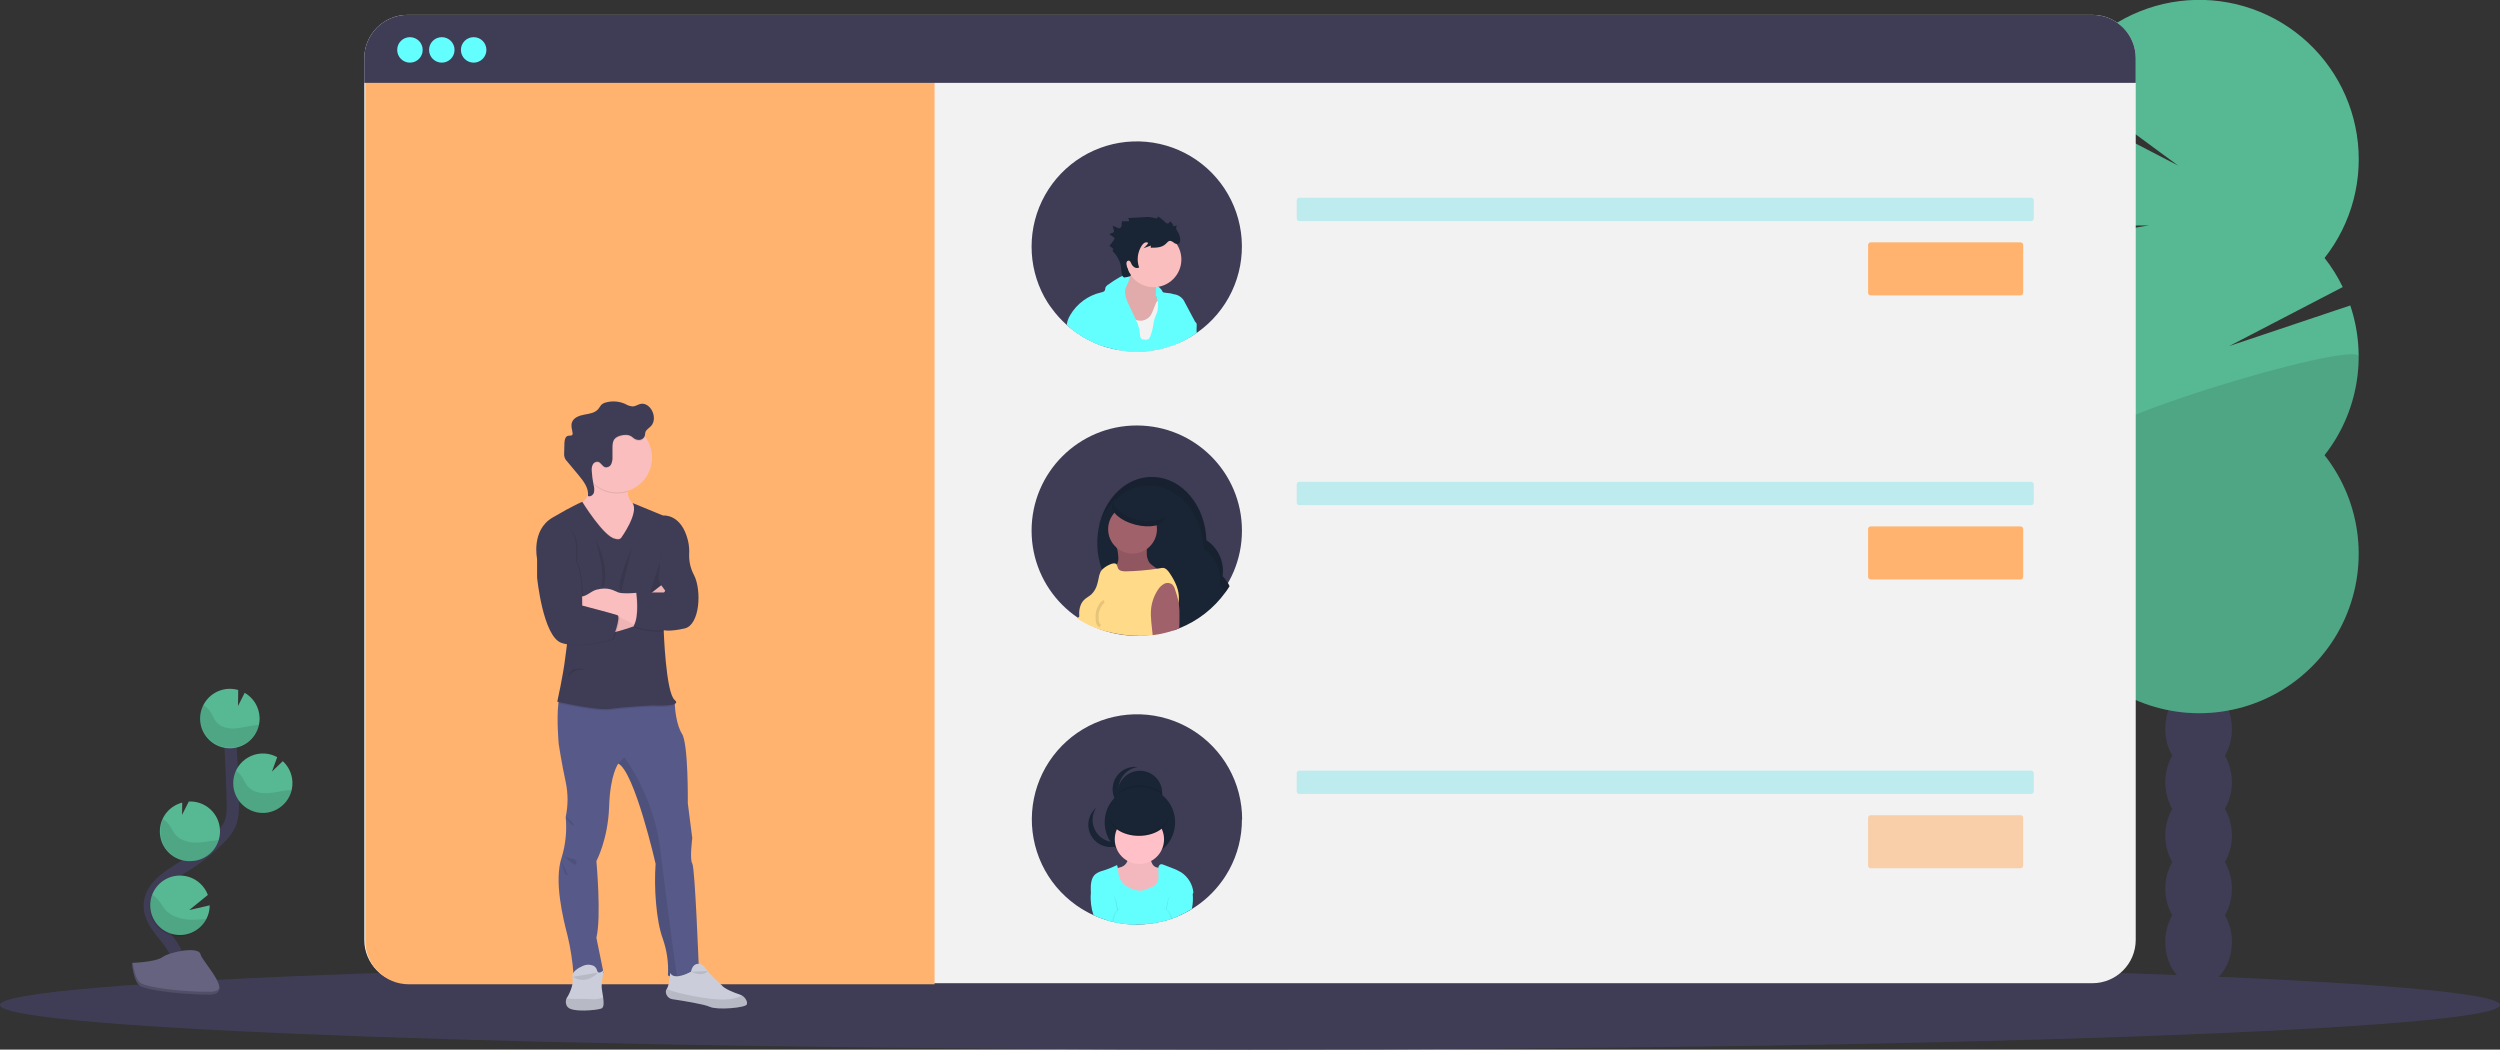 <svg width="817" height="343" viewBox="0 0 817 343" fill="none" xmlns="http://www.w3.org/2000/svg">
<rect x="0" y="0" width="817" height="343" fill="#333333" stroke="none"/>
<g id="undraw_online_friends_x73e 1" clip-path="url(#clip0)">
<path id="Vector" d="M408.5 343C634.108 343 817 336.475 817 328.426C817 320.378 634.108 313.853 408.5 313.853C182.892 313.853 0 320.378 0 328.426C0 336.475 182.892 343 408.5 343Z" fill="#3F3D56"/>
<path id="Vector_2" d="M727.109 246.932C728.626 244.285 729.409 241.281 729.379 238.23C729.379 230.367 724.52 223.989 718.495 223.989C712.47 223.989 707.618 230.367 707.618 238.23C707.588 241.281 708.371 244.285 709.888 246.932C708.399 249.591 707.618 252.588 707.618 255.635C707.618 258.682 708.399 261.678 709.888 264.337C708.399 266.995 707.618 269.99 707.618 273.036C707.618 276.082 708.399 279.078 709.888 281.735C708.399 284.395 707.618 287.391 707.618 290.438C707.618 293.485 708.399 296.481 709.888 299.14C708.371 301.788 707.588 304.792 707.618 307.843C707.618 315.706 712.477 322.083 718.495 322.083C724.513 322.083 729.379 315.706 729.379 307.843C729.409 304.792 728.626 301.788 727.109 299.14C728.597 296.481 729.379 293.485 729.379 290.438C729.379 287.391 728.597 284.395 727.109 281.735C728.597 279.078 729.379 276.082 729.379 273.036C729.379 269.99 728.597 266.995 727.109 264.337C728.597 261.678 729.379 258.682 729.379 255.635C729.379 252.588 728.597 249.591 727.109 246.932Z" fill="#3F3D56"/>
<path id="Vector_3" d="M718.467 235.065C724.475 235.065 729.344 228.689 729.344 220.825C729.344 212.96 724.475 206.584 718.467 206.584C712.46 206.584 707.59 212.96 707.59 220.825C707.59 228.689 712.46 235.065 718.467 235.065Z" fill="#3F3D56"/>
<path id="Vector_4" d="M718.467 217.66C724.475 217.66 729.344 211.284 729.344 203.42C729.344 195.555 724.475 189.179 718.467 189.179C712.46 189.179 707.59 195.555 707.59 203.42C707.59 211.284 712.46 217.66 718.467 217.66Z" fill="#3F3D56"/>
<path id="Vector_5" d="M677.742 84.319C676.255 82.427 674.901 80.435 673.688 78.357L702.28 73.666L671.356 73.895C668.391 67.443 666.773 60.454 666.603 53.355C666.432 46.256 667.712 39.197 670.363 32.61L711.845 54.124L673.591 26.01C677.171 19.812 681.989 14.418 687.746 10.163C693.503 5.909 700.075 2.886 707.052 1.283C714.029 -0.32 721.262 -0.469 728.299 0.846C735.336 2.161 742.026 4.911 747.953 8.925C753.881 12.939 758.917 18.131 762.748 24.177C766.58 30.223 769.124 36.994 770.223 44.066C771.322 51.139 770.951 58.362 769.135 65.285C767.318 72.208 764.094 78.682 759.664 84.305C761.986 87.248 763.978 90.436 765.606 93.812L728.497 113.098L768.063 99.822C770.841 108.033 771.527 116.807 770.059 125.35C768.591 133.892 765.016 141.934 759.657 148.748C765.707 156.433 769.471 165.665 770.519 175.388C771.567 185.111 769.857 194.932 765.585 203.729C761.313 212.527 754.65 219.944 746.359 225.134C738.069 230.323 728.485 233.075 718.703 233.075C708.922 233.075 699.338 230.323 691.047 225.134C682.756 219.944 676.094 212.527 671.821 203.729C667.549 194.932 665.839 185.111 666.887 175.388C667.936 165.665 671.7 156.433 677.749 148.748C670.523 139.564 666.594 128.218 666.594 116.533C666.594 104.848 670.523 93.503 677.749 84.319H677.742Z" fill="#57B894"/>
<path id="Vector_6" opacity="0.1" d="M770.84 116.533C770.858 128.221 766.927 139.573 759.685 148.748C765.734 156.433 769.498 165.665 770.547 175.388C771.595 185.111 769.885 194.932 765.613 203.729C761.34 212.527 754.678 219.944 746.387 225.134C738.096 230.323 728.512 233.075 718.731 233.075C708.949 233.075 699.365 230.323 691.075 225.134C682.784 219.944 676.122 212.527 671.849 203.729C667.577 194.932 665.867 185.111 666.915 175.388C667.963 165.665 671.727 156.433 677.777 148.748C670.759 139.886 770.84 110.69 770.84 116.533Z" fill="black"/>
<path id="Vector_7" d="M683.781 4.858H133.219C125.391 4.858 119.045 11.203 119.045 19.029V307.142C119.045 314.968 125.391 321.313 133.219 321.313H683.781C691.609 321.313 697.955 314.968 697.955 307.142V19.029C697.955 11.203 691.609 4.858 683.781 4.858Z" fill="#F2F2F2"/>
<path id="Vector_8" d="M119.392 20.472H305.421V321.66H133.566C129.807 321.66 126.201 320.167 123.543 317.509C120.885 314.852 119.392 311.247 119.392 307.489V20.472Z" fill="#FFB36E"/>
<path id="Vector_9" d="M697.955 19.029V27.072H119.045V19.029C119.045 17.168 119.411 15.326 120.124 13.607C120.836 11.888 121.88 10.326 123.197 9.011C124.513 7.696 126.075 6.652 127.795 5.941C129.515 5.23 131.358 4.864 133.219 4.865H683.781C685.642 4.864 687.485 5.23 689.205 5.941C690.924 6.652 692.487 7.696 693.803 9.011C695.12 10.326 696.164 11.888 696.876 13.607C697.589 15.326 697.955 17.168 697.955 19.029Z" fill="#3F3D56"/>
<path id="Vector_10" d="M133.969 20.472C136.269 20.472 138.133 18.608 138.133 16.309C138.133 14.009 136.269 12.145 133.969 12.145C131.668 12.145 129.804 14.009 129.804 16.309C129.804 18.608 131.668 20.472 133.969 20.472Z" fill="#63FFFF"/>
<path id="Vector_11" d="M144.381 20.472C146.681 20.472 148.545 18.608 148.545 16.309C148.545 14.009 146.681 12.145 144.381 12.145C142.08 12.145 140.216 14.009 140.216 16.309C140.216 18.608 142.08 20.472 144.381 20.472Z" fill="#63FFFF"/>
<path id="Vector_12" d="M154.793 20.472C157.093 20.472 158.958 18.608 158.958 16.309C158.958 14.009 157.093 12.145 154.793 12.145C152.493 12.145 150.628 14.009 150.628 16.309C150.628 18.608 152.493 20.472 154.793 20.472Z" fill="#63FFFF"/>
<path id="Friend1Info" opacity="0.3" d="M663.776 64.624H424.632C424.156 64.624 423.771 65.009 423.771 65.484V71.397C423.771 71.872 424.156 72.257 424.632 72.257H663.776C664.251 72.257 664.637 71.872 664.637 71.397V65.484C664.637 65.009 664.251 64.624 663.776 64.624Z" fill="#42D8E4"/>
<path id="Friend1Select" d="M660.305 79.197H611.355C610.879 79.197 610.494 79.582 610.494 80.058V95.686C610.494 96.161 610.879 96.547 611.355 96.547H660.305C660.781 96.547 661.166 96.161 661.166 95.686V80.058C661.166 79.582 660.781 79.197 660.305 79.197Z" fill="#FFB36E"/>
<path id="Friend2Info" opacity="0.3" d="M663.776 157.45H424.632C424.156 157.45 423.771 157.836 423.771 158.311V164.224C423.771 164.699 424.156 165.084 424.632 165.084H663.776C664.251 165.084 664.637 164.699 664.637 164.224V158.311C664.637 157.836 664.251 157.45 663.776 157.45Z" fill="#42D8E4"/>
<path id="Friend2Select" d="M660.305 172.024H611.355C610.879 172.024 610.494 172.409 610.494 172.885V188.513C610.494 188.988 610.879 189.373 611.355 189.373H660.305C660.781 189.373 661.166 188.988 661.166 188.513V172.885C661.166 172.409 660.781 172.024 660.305 172.024Z" fill="#FFB36E"/>
<path id="Vector_13" opacity="0.3" d="M663.776 251.832H424.632C424.156 251.832 423.771 252.217 423.771 252.692V258.605C423.771 259.08 424.156 259.466 424.632 259.466H663.776C664.251 259.466 664.637 259.08 664.637 258.605V252.692C664.637 252.217 664.251 251.832 663.776 251.832Z" fill="#42D8E4"/>
<path id="Vector_14" opacity="0.55" d="M660.305 266.405H611.355C610.879 266.405 610.494 266.791 610.494 267.266V282.894C610.494 283.37 610.879 283.755 611.355 283.755H660.305C660.781 283.755 661.166 283.37 661.166 282.894V267.266C661.166 266.791 660.781 266.405 660.305 266.405Z" fill="#FFB36E"/>
<g id="Friend2">
<path id="Vector_15" d="M371.496 207.778C390.48 207.778 405.869 192.392 405.869 173.412C405.869 154.432 390.48 139.046 371.496 139.046C352.511 139.046 337.122 154.432 337.122 173.412C337.122 192.392 352.511 207.778 371.496 207.778Z" fill="#3F3D56"/>
<path id="Vector_16" d="M401.829 191.539C401.792 191.622 401.743 191.699 401.684 191.768C401.309 192.387 400.904 192.987 400.469 193.565C396.657 198.841 391.42 202.921 385.371 205.328C384.774 205.578 384.164 205.807 383.546 206.022C382.974 205.564 382.444 205.055 381.963 204.502C380.529 202.874 379.569 200.884 379.187 198.749C378.272 198.926 377.342 199.014 376.41 199.013C376.318 199.02 376.225 199.02 376.132 199.013C368.983 198.888 362.847 193.655 360.105 186.188L359.994 185.869C358.322 181.005 358.133 175.753 359.452 170.782C359.487 170.615 359.542 170.449 359.591 170.289C361.937 162.232 368.129 156.361 375.494 155.896C375.723 155.896 375.952 155.896 376.188 155.896C376.424 155.896 376.563 155.896 376.75 155.896H377.083C386.413 156.236 393.923 165.258 394.27 176.542C396.177 177.794 397.687 179.564 398.622 181.643C399.558 183.723 399.881 186.027 399.553 188.284C400.483 189.238 401.252 190.337 401.829 191.539Z" fill="#192534"/>
<path id="Vector_17" opacity="0.1" d="M401.684 191.768C401.309 192.387 400.904 192.987 400.469 193.565C399.966 192.663 399.343 191.835 398.616 191.101C398.695 190.529 398.737 189.952 398.74 189.373C398.74 187.387 398.246 185.431 397.302 183.683C396.358 181.935 394.994 180.449 393.333 179.359C392.951 167.839 385.115 158.637 375.515 158.637C368.657 158.637 362.708 163.315 359.716 170.185C359.64 170.365 359.57 170.539 359.487 170.726C359.237 171.323 359.015 171.927 358.793 172.558C359.038 171.29 359.379 170.042 359.813 168.825L359.91 168.728C362.583 161.364 368.552 156.139 375.563 155.826C375.792 155.826 376.021 155.826 376.257 155.826C376.493 155.826 376.632 155.826 376.82 155.826H377.153C386.35 156.382 393.715 165.362 394.069 176.528C395.98 177.776 397.494 179.545 398.432 181.626C399.371 183.706 399.695 186.012 399.365 188.27C400.34 189.289 401.125 190.473 401.684 191.768Z" fill="black"/>
<path id="Vector_18" d="M365.463 181.913C365.549 182.616 365.468 183.329 365.227 183.995C364.818 184.946 363.839 185.799 364.11 186.771C364.247 187.076 364.455 187.344 364.715 187.554C364.976 187.764 365.282 187.909 365.609 187.979C368.601 188.992 371.856 188.388 375.022 188.527C376.076 188.619 377.135 188.656 378.194 188.638C379.259 188.614 380.289 188.255 381.137 187.611C379.493 186.812 377.94 185.837 376.507 184.703C376.159 184.445 375.844 184.144 375.57 183.808C374.982 182.856 374.698 181.747 374.758 180.629C374.758 179.526 374.758 178.422 374.758 177.326C372.495 177.326 370.239 177.291 367.976 177.291C367.282 177.291 365.04 177.118 364.783 177.902C364.658 178.291 365.144 179.436 365.221 179.873C365.337 180.548 365.418 181.229 365.463 181.913Z" fill="#A0616A"/>
<path id="Vector_19" opacity="0.1" d="M365.463 181.913C365.549 182.616 365.468 183.329 365.227 183.995C364.818 184.946 363.839 185.799 364.11 186.771C364.247 187.076 364.455 187.344 364.715 187.554C364.976 187.764 365.282 187.909 365.609 187.979C368.601 188.992 371.856 188.388 375.022 188.527C376.076 188.619 377.135 188.656 378.194 188.638C379.259 188.614 380.289 188.255 381.137 187.611C379.493 186.812 377.94 185.837 376.507 184.703C376.159 184.445 375.844 184.144 375.57 183.808C374.982 182.856 374.698 181.747 374.758 180.629C374.758 179.526 374.758 178.422 374.758 177.326C372.495 177.326 370.239 177.291 367.976 177.291C367.282 177.291 365.04 177.118 364.783 177.902C364.658 178.291 365.144 179.436 365.221 179.873C365.337 180.548 365.418 181.229 365.463 181.913Z" fill="black"/>
<path id="Vector_20" d="M370.114 180.914C374.519 180.914 378.09 177.344 378.09 172.94C378.09 168.536 374.519 164.966 370.114 164.966C365.709 164.966 362.139 168.536 362.139 172.94C362.139 177.344 365.709 180.914 370.114 180.914Z" fill="#A0616A"/>
<path id="Vector_21" d="M385.239 196.07C385.239 196.286 385.198 196.515 385.163 196.764C384.905 198.058 384.526 199.324 384.032 200.547C383.739 201.376 383.386 202.183 382.977 202.962C382.678 203.496 382.282 203.989 381.963 204.509L381.505 205.252C381.213 205.752 380.964 206.277 380.762 206.82C379.423 207.163 378.062 207.411 376.688 207.563C375.345 207.724 373.993 207.805 372.641 207.806C365.387 207.806 357.564 205.925 352.018 202.08C352.018 202.08 352.83 201.518 352.712 201.386C352.712 201.067 352.677 200.755 352.677 200.436C352.669 199.614 352.803 198.797 353.073 198.02C353.309 197.277 353.721 196.601 354.274 196.05C354.968 195.356 355.898 194.925 356.641 194.259C357.59 193.341 358.261 192.175 358.578 190.893C358.751 190.338 358.876 189.748 358.994 189.179C359.1 188.401 359.315 187.642 359.633 186.924C359.677 186.832 359.728 186.744 359.785 186.66C359.891 186.482 360.017 186.317 360.16 186.167C360.868 185.477 361.696 184.922 362.604 184.529C363.36 184.141 364.422 183.836 364.95 184.481V184.529C365.122 184.926 365.269 185.335 365.387 185.751C365.811 186.625 366.991 186.736 367.948 186.716C371.336 186.645 374.716 186.362 378.069 185.869L379.693 185.605C380.866 185.411 381.685 186.438 382.345 187.437C384.052 190.012 385.496 192.975 385.239 196.07Z" fill="#FFDA88"/>
<path id="Vector_22" opacity="0.1" d="M360.882 196.612C360.139 196.778 359.709 197.528 359.362 198.208C358.704 199.326 358.415 200.622 358.536 201.914C358.516 202.421 358.57 202.928 358.696 203.42C358.824 203.915 359.137 204.342 359.57 204.613" stroke="black" stroke-miterlimit="10"/>
<path id="Vector_23" d="M380.797 169.42C381.399 167.066 378.018 164.168 373.245 162.948C368.472 161.729 364.115 162.648 363.513 165.002C362.911 167.357 366.292 170.254 371.065 171.474C375.838 172.694 380.195 171.774 380.797 169.42Z" fill="#192534"/>
<path id="Vector_24" opacity="0.1" d="M371.509 169.803C367.268 168.721 364.131 166.333 363.874 164.14C363.677 164.387 363.535 164.674 363.457 164.98C362.853 167.333 366.234 170.227 371.003 171.448C375.771 172.669 380.131 171.746 380.721 169.366C380.788 169.103 380.806 168.83 380.776 168.561C379.506 170.31 375.667 170.865 371.509 169.803Z" fill="black"/>
<path id="Vector_25" d="M385.448 201.726C385.448 202.934 385.448 204.134 385.371 205.328C384.774 205.578 384.164 205.807 383.546 206.022C382.636 206.338 381.709 206.602 380.769 206.813C379.43 207.156 378.069 207.404 376.695 207.556C376.452 204.683 375.903 201.914 376.174 198.999C376.399 196.766 377.167 194.622 378.409 192.753C378.896 191.935 379.594 191.261 380.429 190.803C380.846 190.582 381.318 190.484 381.789 190.52C382.26 190.557 382.71 190.728 383.088 191.011C383.56 191.504 383.891 192.116 384.046 192.781C384.514 194.083 384.89 195.416 385.17 196.771C385.17 196.917 385.219 197.077 385.24 197.229C385.432 198.72 385.501 200.224 385.448 201.726Z" fill="#A0616A"/>
</g>
<g id="Friend3">
<path id="Vector_26" d="M405.862 267.793C405.878 273.541 404.446 279.2 401.697 284.248C401.392 284.803 401.073 285.365 400.712 285.92C400.674 286.003 400.625 286.08 400.566 286.149C400.192 286.768 399.786 287.368 399.351 287.947C396.714 291.603 393.375 294.698 389.529 297.052L389.328 297.19C388.064 297.949 386.754 298.628 385.406 299.224C385.031 299.39 384.642 299.55 384.254 299.709C383.865 299.869 383.504 300.015 383.115 300.14C382.921 300.223 382.713 300.292 382.511 300.362C382.488 300.359 382.465 300.359 382.442 300.362C382.019 300.515 381.581 300.646 381.151 300.778L380.825 300.855C380.436 300.973 380.047 301.07 379.659 301.153C378.317 301.496 376.953 301.745 375.577 301.896C374.243 302.057 372.901 302.138 371.558 302.138C371.419 302.138 371.28 302.138 371.141 302.138C369.279 302.133 367.42 301.961 365.588 301.625L365.255 301.569C364.915 301.514 364.561 301.444 364.235 301.361L363.589 301.215C362.904 301.065 362.228 300.88 361.562 300.66C360.206 300.254 358.878 299.76 357.585 299.182L357.439 299.12C355.546 298.262 353.736 297.233 352.032 296.045C351.887 295.96 351.748 295.865 351.615 295.761C346.817 292.34 342.978 287.744 340.469 282.413C337.96 277.081 336.864 271.195 337.287 265.318C337.71 259.441 339.637 253.772 342.884 248.854C346.131 243.937 350.588 239.937 355.827 237.239C361.066 234.541 366.911 233.235 372.8 233.447C378.69 233.658 384.426 235.381 389.458 238.448C394.489 241.516 398.647 245.826 401.532 250.963C404.417 256.101 405.932 261.894 405.932 267.786L405.862 267.793Z" fill="#3F3D56"/>
<path id="Vector_27" d="M379.811 259.514C379.729 261.392 378.926 263.165 377.568 264.465C376.21 265.764 374.403 266.49 372.523 266.49C370.643 266.49 368.836 265.764 367.478 264.465C366.12 263.165 365.316 261.392 365.234 259.514C365.234 259.396 365.234 259.278 365.234 259.167C365.234 257.235 366.002 255.381 367.369 254.015C368.736 252.648 370.59 251.88 372.523 251.88C374.456 251.88 376.31 252.648 377.677 254.015C379.043 255.381 379.811 257.235 379.811 259.167C379.804 259.278 379.811 259.396 379.811 259.514Z" fill="#192534"/>
<path id="Vector_28" opacity="0.1" d="M379.811 259.514C379.729 261.392 378.926 263.165 377.568 264.465C376.21 265.764 374.403 266.49 372.523 266.49C370.643 266.49 368.836 265.764 367.478 264.465C366.12 263.165 365.316 261.392 365.234 259.514C365.234 259.396 365.234 259.278 365.234 259.167C367.291 257.485 369.866 256.566 372.523 256.566C375.18 256.566 377.755 257.485 379.811 259.167C379.804 259.278 379.811 259.396 379.811 259.514Z" fill="black"/>
<path id="Vector_29" d="M372.516 280.236C378.876 280.236 384.032 275.082 384.032 268.723C384.032 262.365 378.876 257.21 372.516 257.21C366.156 257.21 361 262.365 361 268.723C361 275.082 366.156 280.236 372.516 280.236Z" fill="#192534"/>
<path id="Vector_30" d="M365.54 257.904C365.541 256.138 366.184 254.432 367.348 253.103C368.512 251.774 370.119 250.913 371.87 250.68C370.839 250.54 369.79 250.623 368.793 250.922C367.796 251.221 366.875 251.73 366.092 252.415C365.308 253.1 364.68 253.944 364.249 254.891C363.819 255.839 363.596 256.867 363.596 257.908C363.596 258.948 363.819 259.976 364.249 260.924C364.68 261.871 365.308 262.715 366.092 263.4C366.875 264.085 367.796 264.594 368.793 264.893C369.79 265.192 370.839 265.275 371.87 265.135C370.118 264.902 368.51 264.039 367.346 262.709C366.181 261.379 365.539 259.672 365.54 257.904Z" fill="#192534"/>
<path id="Vector_31" d="M359.522 273.401C358.197 272.231 357.342 270.62 357.116 268.867C356.891 267.115 357.309 265.34 358.293 263.872C358.048 264.089 357.816 264.321 357.599 264.566C356.938 265.28 356.427 266.119 356.095 267.033C355.763 267.947 355.618 268.918 355.667 269.89C355.716 270.861 355.96 271.813 356.382 272.689C356.805 273.564 357.398 274.347 358.128 274.99C358.857 275.634 359.708 276.125 360.63 276.434C361.552 276.744 362.527 276.866 363.497 276.794C364.467 276.721 365.413 276.456 366.278 276.012C367.144 275.569 367.913 274.957 368.538 274.213C368.751 273.971 368.948 273.716 369.128 273.449C367.793 274.606 366.083 275.238 364.316 275.229C362.549 275.22 360.846 274.57 359.522 273.401Z" fill="#192534"/>
<path id="Vector_32" d="M366.491 283.325C365.891 283.443 365.311 283.646 364.769 283.928C363.811 284.622 363.846 286.01 364.131 287.142C364.783 289.723 366.38 292.201 368.823 293.255C370.336 293.813 371.948 294.05 373.557 293.949C375.299 293.949 377.271 293.714 378.354 292.339C378.841 291.615 379.174 290.797 379.332 289.938C379.867 287.856 380.408 285.705 380.214 283.554C379.159 283.644 377.979 283.706 377.146 283.04C376.313 282.374 376.125 281.104 375.758 280.049C375.718 279.879 375.622 279.728 375.487 279.619C375.335 279.55 375.166 279.526 375.001 279.549C373.893 279.597 372.783 279.55 371.683 279.411C370.989 279.32 369.309 278.606 368.795 279.209C368.42 279.647 368.656 280.979 368.365 281.597C368.183 281.994 367.923 282.352 367.601 282.649C367.28 282.945 366.902 283.175 366.491 283.325Z" fill="#FFC1C7"/>
<path id="Vector_33" opacity="0.05" d="M366.491 283.325C365.891 283.443 365.311 283.646 364.769 283.928C363.811 284.622 363.846 286.01 364.131 287.142C364.783 289.723 366.38 292.201 368.823 293.255C370.336 293.813 371.948 294.05 373.557 293.949C375.299 293.949 377.271 293.714 378.354 292.339C378.841 291.615 379.174 290.797 379.332 289.938C379.867 287.856 380.408 285.705 380.214 283.554C379.159 283.644 377.979 283.706 377.146 283.04C376.313 282.374 376.125 281.104 375.758 280.049C375.718 279.879 375.622 279.728 375.487 279.619C375.335 279.55 375.166 279.526 375.001 279.549C373.893 279.597 372.783 279.55 371.683 279.411C370.989 279.32 369.309 278.606 368.795 279.209C368.42 279.647 368.656 280.979 368.365 281.597C368.183 281.994 367.923 282.352 367.601 282.649C367.28 282.945 366.902 283.175 366.491 283.325Z" fill="black"/>
<path id="Vector_34" d="M372.356 282.332C376.803 282.332 380.408 278.728 380.408 274.282C380.408 269.836 376.803 266.232 372.356 266.232C367.909 266.232 364.304 269.836 364.304 274.282C364.304 278.728 367.909 282.332 372.356 282.332Z" fill="#FFC1C7"/>
<path id="Vector_35" d="M390.008 291.722C389.953 291.791 389.897 291.874 389.835 291.944L389.495 292.388C387.78 294.442 386.392 296.748 385.378 299.224C385.003 299.39 384.615 299.55 384.226 299.709C383.837 299.869 383.476 300.015 383.088 300.14C382.893 300.223 382.685 300.292 382.484 300.362C382.461 300.359 382.437 300.359 382.414 300.362C381.991 300.515 381.554 300.646 381.123 300.778L380.797 300.855C380.408 300.973 380.02 301.07 379.631 301.153C378.29 301.496 376.926 301.745 375.549 301.896C374.216 302.057 372.874 302.138 371.53 302.138C371.391 302.138 371.253 302.138 371.114 302.138C369.251 302.133 367.393 301.961 365.561 301.625L365.227 301.569C364.887 301.514 364.533 301.444 364.207 301.361L363.562 301.215C362.877 301.065 362.2 300.88 361.535 300.66C361.721 299.497 362.239 298.413 363.027 297.537C361.465 295.671 358.897 294.935 357.238 293.172C357.093 293.005 356.959 292.828 356.835 292.645C356.749 292.512 356.677 292.37 356.62 292.221C356.571 292.104 356.54 291.98 356.53 291.854C356.478 291.598 356.457 291.337 356.467 291.076C356.426 289.105 356.516 286.857 358.043 285.622C358.793 285.097 359.637 284.72 360.528 284.511C362.078 284.026 363.587 283.418 365.04 282.693C365.173 283.003 365.262 283.33 365.304 283.665C365.443 284.47 365.429 285.316 365.616 286.114C365.98 287.538 366.861 288.775 368.087 289.584C369.31 290.385 370.703 290.891 372.155 291.063C373.585 291.271 374.723 290.528 376.07 290.022C376.666 289.831 377.217 289.519 377.687 289.105C378.295 288.404 378.62 287.501 378.597 286.572C378.597 285.656 378.492 284.74 378.548 283.797C378.549 283.701 378.561 283.605 378.583 283.512C378.585 283.271 378.662 283.036 378.804 282.841C378.946 282.645 379.145 282.499 379.374 282.422C379.634 282.401 379.895 282.449 380.131 282.561L382.727 283.554C383.852 283.943 384.935 284.443 385.961 285.046C387.095 285.782 388.048 286.765 388.749 287.921C389.45 289.077 389.88 290.376 390.008 291.722Z" fill="#63FFFF"/>
<path id="Vector_36" opacity="0.1" d="M365.526 301.632L365.193 301.576C364.853 301.521 364.499 301.451 364.172 301.368L363.527 301.222C362.842 301.072 362.165 300.887 361.5 300.667C360.144 300.261 358.815 299.767 357.523 299.189C356.872 297.075 356.637 294.855 356.828 292.652C356.913 291.707 357.108 290.775 357.411 289.876C358.869 291.264 361.354 290.48 363.006 291.59C363.454 291.907 363.82 292.325 364.075 292.811C364.537 293.701 364.852 294.659 365.005 295.65C365.109 296.191 365.207 296.739 365.29 297.287C365.29 297.385 365.29 297.461 365.29 297.544C365.29 297.628 365.29 297.718 365.29 297.808C365.345 298.197 365.394 298.599 365.415 298.995C365.526 299.89 365.526 300.75 365.526 301.632Z" fill="black"/>
<path id="Vector_37" d="M365.193 301.576C364.853 301.521 364.499 301.451 364.172 301.368L363.527 301.222C362.842 301.072 362.166 300.887 361.5 300.667C360.144 300.261 358.815 299.767 357.523 299.189L357.377 299.127C356.58 296.792 356.279 294.318 356.495 291.861C356.595 290.974 356.785 290.099 357.064 289.251C358.522 290.639 361.007 289.869 362.659 290.979C363.296 291.437 363.779 292.075 364.047 292.811C364.317 293.524 364.519 294.261 364.651 295.011C364.804 295.823 364.95 296.635 365.047 297.461C365.069 297.575 365.08 297.692 365.082 297.808C365.082 297.884 365.082 297.981 365.082 298.058C365.082 298.134 365.082 298.252 365.082 298.356C365.214 299.418 365.207 300.501 365.193 301.576Z" fill="#63FFFF"/>
<path id="Vector_38" opacity="0.1" d="M389.3 297.19C388.036 297.949 386.727 298.628 385.378 299.224C385.003 299.39 384.615 299.55 384.226 299.709C383.837 299.869 383.476 300.015 383.088 300.14C382.893 300.223 382.685 300.292 382.484 300.362C382.461 300.359 382.437 300.359 382.414 300.362C381.991 300.514 381.554 300.646 381.123 300.778L380.797 300.855C380.797 300.237 380.797 299.598 380.866 298.974C380.915 298.481 380.971 297.988 381.04 297.496C381.04 297.405 381.04 297.315 381.075 297.225C381.081 297.167 381.081 297.109 381.075 297.052C381.158 296.58 381.248 296.101 381.338 295.629C381.482 294.636 381.797 293.676 382.269 292.791C382.529 292.314 382.897 291.905 383.344 291.597C384.997 290.486 387.509 291.243 388.898 289.883C389.171 290.689 389.359 291.522 389.46 292.367C389.648 293.974 389.594 295.6 389.3 297.19Z" fill="black"/>
<path id="Vector_39" d="M389.501 297.052L389.3 297.19C388.036 297.949 386.726 298.628 385.378 299.224C385.003 299.39 384.615 299.55 384.226 299.709C383.837 299.869 383.476 300.015 383.088 300.14C382.893 300.223 382.685 300.292 382.484 300.362C382.461 300.359 382.437 300.359 382.414 300.362C381.991 300.514 381.554 300.646 381.123 300.778C381.123 299.959 381.123 299.147 381.193 298.335C381.193 298.127 381.193 297.912 381.248 297.704C381.248 297.614 381.248 297.51 381.248 297.419C381.248 297.329 381.248 297.267 381.248 297.204C381.352 296.455 381.477 295.726 381.63 294.99C381.762 294.24 381.964 293.503 382.234 292.791C382.502 292.054 382.986 291.416 383.622 290.958C385.274 289.848 387.787 290.604 389.175 289.23C389.473 290.102 389.669 291.006 389.758 291.923C389.945 293.635 389.858 295.366 389.501 297.052Z" fill="#63FFFF"/>
<path id="Vector_40" d="M372.197 273.151C377.533 273.151 381.859 270.267 381.859 266.711C381.859 263.154 377.533 260.271 372.197 260.271C366.86 260.271 362.534 263.154 362.534 266.711C362.534 270.267 366.86 273.151 372.197 273.151Z" fill="#192534"/>
<path id="Vector_41" opacity="0.05" d="M364.165 300.397C364.165 300.542 364.165 300.695 364.165 300.855C364.165 301.014 364.165 301.16 364.165 301.313C364.163 301.331 364.163 301.35 364.165 301.368L363.52 301.222C363.509 301.1 363.509 300.977 363.52 300.855C363.519 300.211 363.657 299.575 363.924 298.989C364.191 298.404 364.581 297.882 365.068 297.461C365.131 297.394 365.204 297.335 365.283 297.287C365.656 296.985 366.079 296.75 366.532 296.594C366.949 296.433 367.391 296.348 367.837 296.344C367.897 296.337 367.958 296.337 368.018 296.344C368.129 296.337 368.24 296.337 368.351 296.344H368.122C367.059 296.456 366.073 296.949 365.345 297.732C365.265 297.807 365.192 297.89 365.13 297.981C364.575 298.672 364.239 299.513 364.165 300.397Z" fill="black"/>
<path id="Vector_42" d="M371.232 300.855C371.231 301.289 371.18 301.722 371.079 302.145C369.216 302.14 367.358 301.968 365.526 301.632L365.193 301.576C364.853 301.521 364.499 301.451 364.172 301.368V301.313C364.172 301.16 364.172 301.014 364.172 300.855C364.172 300.695 364.172 300.542 364.172 300.397C364.231 299.465 364.548 298.569 365.089 297.808C365.15 297.712 365.223 297.624 365.304 297.544C365.627 297.14 366.044 296.821 366.519 296.614C366.883 296.441 367.281 296.351 367.685 296.351C367.731 296.344 367.778 296.344 367.824 296.351C367.918 296.344 368.013 296.344 368.108 296.351C369.864 296.649 371.232 298.551 371.232 300.855Z" fill="#63FFFF"/>
<path id="Vector_43" opacity="0.05" d="M383.088 300.14C382.893 300.223 382.685 300.292 382.484 300.362C382.384 299.368 381.948 298.437 381.248 297.725L381.04 297.517C380.347 296.895 379.479 296.5 378.555 296.385H378.326C378.432 296.379 378.539 296.379 378.645 296.385C378.707 296.379 378.77 296.379 378.833 296.385C379.281 296.396 379.724 296.48 380.144 296.635C380.478 296.75 380.798 296.903 381.095 297.093C381.173 297.133 381.243 297.184 381.304 297.246C381.777 297.587 382.179 298.018 382.485 298.515C382.791 299.011 382.996 299.564 383.088 300.14Z" fill="black"/>
<path id="Vector_44" d="M382.484 300.362C382.461 300.359 382.437 300.359 382.414 300.362C381.991 300.514 381.554 300.646 381.123 300.778L380.797 300.855C380.408 300.973 380.02 301.07 379.631 301.153C378.29 301.496 376.926 301.744 375.549 301.896C375.479 301.546 375.444 301.19 375.445 300.834C375.445 298.53 376.833 296.628 378.576 296.364C378.668 296.357 378.761 296.357 378.853 296.364C378.897 296.358 378.942 296.358 378.985 296.364C379.393 296.363 379.797 296.453 380.165 296.628C380.511 296.781 380.826 296.995 381.095 297.26C381.172 297.317 381.241 297.382 381.304 297.454C382 298.271 382.414 299.291 382.484 300.362Z" fill="#63FFFF"/>
<path id="Vector_45" opacity="0.1" d="M372.197 272.512C367.018 272.512 362.791 269.806 362.541 266.398C362.541 266.503 362.541 266.607 362.541 266.718C362.541 270.278 366.873 273.158 372.21 273.158C377.548 273.158 381.873 270.278 381.873 266.718C381.873 266.607 381.873 266.503 381.873 266.398C381.595 269.806 377.368 272.512 372.197 272.512Z" fill="black"/>
</g>
<g id="Friend1Pic">
<path id="Vector_46" d="M337.122 80.592C337.11 86.337 338.542 91.992 341.287 97.039C341.599 97.602 341.918 98.164 342.272 98.712C342.312 98.795 342.364 98.872 342.425 98.941C342.807 99.555 343.222 100.148 343.667 100.717C345.109 102.723 346.772 104.559 348.624 106.193C348.967 106.522 349.329 106.833 349.706 107.123C350.896 108.116 352.158 109.019 353.483 109.822L353.691 109.961C354.954 110.718 356.262 111.399 357.606 112.002L358.765 112.48C359.147 112.64 359.508 112.793 359.903 112.918C360.098 112.994 360.299 113.063 360.507 113.133H360.604C361.026 113.285 361.456 113.424 361.896 113.549L362.215 113.625C362.604 113.743 362.999 113.848 363.388 113.924C363.916 114.063 364.436 114.181 364.978 114.278C365.79 114.437 366.63 114.576 367.463 114.673C368.796 114.833 370.138 114.912 371.482 114.909H371.891C373.754 114.898 375.612 114.724 377.444 114.389C377.556 114.378 377.668 114.359 377.777 114.333C378.118 114.278 378.472 114.208 378.798 114.125C379.02 114.084 379.221 114.035 379.443 113.979C380.138 113.827 380.832 113.646 381.47 113.431C381.88 113.299 382.282 113.174 382.685 113.036C383.497 112.751 384.309 112.446 385.087 112.099C385.208 112.059 385.326 112.01 385.441 111.953L385.593 111.884C386.621 111.421 387.62 110.905 388.592 110.336C389.418 109.864 390.223 109.351 391.001 108.809H391.049C391.176 108.735 391.297 108.652 391.41 108.559C396.215 105.142 400.059 100.547 402.573 95.216C405.088 89.884 406.188 83.995 405.768 78.115C405.348 72.236 403.422 66.563 400.176 61.643C396.929 56.722 392.471 52.719 387.23 50.02C381.989 47.319 376.141 46.013 370.249 46.226C364.357 46.438 358.619 48.163 353.586 51.233C348.553 54.304 344.395 58.617 341.512 63.759C338.628 68.901 337.117 74.697 337.122 80.592Z" fill="#3F3D56"/>
<path id="Vector_47" d="M379.124 94.208C379.631 94.654 379.983 95.249 380.131 95.908C379.131 96.172 378.111 95.679 377.181 95.214C374.292 93.86 371.244 92.878 368.108 92.293C367.857 92.269 367.617 92.178 367.414 92.029C367.257 91.816 367.175 91.557 367.183 91.293C367.19 91.029 367.286 90.775 367.456 90.572C367.803 90.211 368.455 90.259 368.927 90.238C370.809 90.142 372.689 90.443 374.446 91.123C376.203 91.802 377.797 92.844 379.124 94.18V94.208Z" fill="#63FFFF"/>
<path id="Vector_48" d="M368.969 91.446C368.761 91.966 368.45 92.438 368.056 92.835C367.661 93.232 367.19 93.546 366.671 93.757C366.109 93.958 365.505 93.993 364.936 94.152C364.645 94.213 364.371 94.341 364.138 94.525C363.904 94.709 363.716 94.945 363.589 95.214C363.513 95.457 363.478 95.71 363.485 95.964C363.395 98.358 363.326 100.822 364.283 103.042C365.109 104.944 366.623 106.443 368.122 107.865C369.871 109.538 371.725 111.231 374.029 111.981C375.376 112.418 376.965 112.467 378.083 111.599C378.521 111.219 378.902 110.777 379.214 110.287C379.994 109.267 380.646 108.155 381.158 106.977C382.109 104.534 381.79 101.8 381.456 99.198C381.454 99.043 381.395 98.895 381.29 98.781C381.145 98.691 380.971 98.661 380.804 98.698C380.208 98.758 379.608 98.63 379.088 98.332C378.569 98.033 378.156 97.578 377.909 97.032C377.766 96.537 377.712 96.02 377.75 95.506L377.798 92.535C377.822 92.217 377.784 91.896 377.687 91.592C377.414 91.097 376.974 90.715 376.445 90.516C374.822 89.704 373.131 89.037 371.391 88.524C370.628 88.302 370.045 87.927 369.705 88.746C369.365 89.565 369.365 90.585 368.969 91.446Z" fill="#FBBEBE"/>
<path id="Vector_49" opacity="0.1" d="M368.969 91.446C368.761 91.966 368.45 92.438 368.056 92.835C367.661 93.232 367.19 93.546 366.671 93.757C366.109 93.958 365.505 93.993 364.936 94.152C364.645 94.213 364.371 94.341 364.138 94.525C363.904 94.709 363.716 94.945 363.589 95.214C363.513 95.457 363.478 95.71 363.485 95.964C363.395 98.358 363.326 100.822 364.283 103.042C365.109 104.944 366.623 106.443 368.122 107.865C369.871 109.538 371.725 111.231 374.029 111.981C375.376 112.418 376.965 112.467 378.083 111.599C378.521 111.219 378.902 110.777 379.214 110.287C379.994 109.267 380.646 108.155 381.158 106.977C382.109 104.534 381.79 101.8 381.456 99.198C381.454 99.043 381.395 98.895 381.29 98.781C381.145 98.691 380.971 98.661 380.804 98.698C380.208 98.758 379.608 98.63 379.088 98.332C378.569 98.033 378.156 97.578 377.909 97.032C377.766 96.537 377.712 96.02 377.75 95.506L377.798 92.535C377.822 92.217 377.784 91.896 377.687 91.592C377.414 91.097 376.974 90.715 376.445 90.516C374.822 89.704 373.131 89.037 371.391 88.524C370.628 88.302 370.045 87.927 369.705 88.746C369.365 89.565 369.365 90.585 368.969 91.446Z" fill="black"/>
<path id="Vector_50" d="M377.007 93.854C382.014 93.854 386.072 89.796 386.072 84.791C386.072 79.785 382.014 75.727 377.007 75.727C372 75.727 367.942 79.785 367.942 84.791C367.942 89.796 372 93.854 377.007 93.854Z" fill="#FBBEBE"/>
<path id="Vector_51" d="M364.964 114.319C365.776 114.479 366.616 114.618 367.449 114.715C368.782 114.874 370.125 114.953 371.468 114.951H371.877C373.74 114.94 375.598 114.765 377.43 114.431C377.543 114.419 377.654 114.401 377.764 114.375C378.104 114.319 378.458 114.25 378.784 114.167C379.006 114.125 379.207 114.077 379.43 114.021C380.124 113.868 380.818 113.688 381.456 113.473C381.866 113.341 382.269 113.216 382.671 113.077C383.483 112.793 384.296 112.487 385.073 112.14C384.873 111.523 384.708 110.895 384.58 110.26C384.356 108.902 384.268 107.526 384.316 106.151C384.316 105.048 384.365 103.951 384.316 102.855C384.334 101.965 384.205 101.079 383.935 100.232C383.797 99.808 383.576 99.416 383.285 99.079C382.995 98.742 382.639 98.466 382.241 98.268C381.207 97.81 379.652 97.574 378.631 98.087C378.515 98.15 378.403 98.222 378.298 98.302C378.076 98.488 377.904 98.727 377.798 98.996C377.465 99.829 377.104 100.669 376.785 101.502C376.579 102.082 376.307 102.636 375.973 103.153C375.469 103.834 374.766 104.341 373.962 104.606C373.158 104.871 372.291 104.88 371.482 104.631C371.38 104.598 371.28 104.559 371.183 104.514C369.795 103.951 368.525 102.737 367.074 103.063C366.673 103.17 366.301 103.367 365.987 103.638C365.673 103.91 365.425 104.25 365.262 104.631C365.242 104.671 365.226 104.713 365.214 104.756C364.922 105.482 364.753 106.251 364.714 107.033C364.504 109.463 364.588 111.909 364.964 114.319Z" fill="#F2F2F2"/>
<path id="Vector_52" d="M348.624 106.214C348.967 106.543 349.329 106.854 349.707 107.144C350.896 108.137 352.158 109.04 353.483 109.843L353.691 109.982C354.954 110.739 356.262 111.42 357.606 112.022L358.765 112.501C359.147 112.661 359.508 112.814 359.903 112.938C360.098 113.015 360.299 113.084 360.507 113.154H360.604C361.026 113.306 361.456 113.445 361.896 113.57L362.215 113.646C362.604 113.764 362.999 113.868 363.388 113.945C363.916 114.084 364.436 114.201 364.978 114.299C365.79 114.458 366.63 114.597 367.463 114.694C368.796 114.854 370.138 114.932 371.482 114.93H371.891C373.754 114.919 375.612 114.745 377.444 114.41C377.556 114.399 377.668 114.38 377.777 114.354C378.118 114.299 378.472 114.229 378.798 114.146C379.02 114.104 379.221 114.056 379.443 114C380.138 113.848 380.832 113.667 381.47 113.452C381.88 113.32 382.282 113.195 382.685 113.056C383.497 112.772 384.309 112.467 385.087 112.12C385.208 112.079 385.326 112.031 385.441 111.974L385.593 111.904C386.621 111.442 387.62 110.926 388.592 110.357C389.274 108.54 389.853 106.687 390.327 104.805C390.324 104.768 390.324 104.731 390.327 104.694C389.245 102.772 388.287 100.773 387.211 98.851C386.905 98.127 386.413 97.497 385.785 97.024C385.158 96.551 384.416 96.252 383.636 96.158C382.884 95.91 382.102 95.765 381.311 95.728C380.861 95.686 380.416 95.609 379.978 95.499C379.075 95.297 378.076 95.103 377.743 95.499C377.728 95.509 377.717 95.523 377.708 95.538C377.7 95.554 377.695 95.571 377.694 95.589C377.569 96.055 377.626 96.551 377.854 96.977C378.006 97.414 378.208 97.872 378.312 98.247C378.374 98.426 378.409 98.613 378.416 98.802C378.441 99.615 378.413 100.429 378.333 101.238C378.138 102.418 377.486 103.459 377.18 104.604C377.042 105.145 376.972 105.707 376.882 106.255C376.689 107.494 376.366 108.708 375.917 109.878C375.836 110.127 375.717 110.361 375.563 110.572C374.994 111.266 374.05 111.002 373.154 110.87C372.502 110.315 372.537 109.33 372.46 108.497C372.269 107.098 371.842 105.742 371.197 104.486L370.961 103.986C370.267 102.55 369.573 101.12 368.92 99.677C368.08 97.886 367.213 95.839 367.907 93.986C368.108 93.431 368.434 92.938 368.656 92.403C368.693 92.325 368.723 92.244 368.747 92.161C368.811 91.956 368.846 91.743 368.851 91.529C368.875 91.338 368.86 91.143 368.805 90.958C368.75 90.772 368.657 90.601 368.532 90.454C368.495 90.397 368.447 90.347 368.393 90.308C368.37 90.283 368.341 90.264 368.309 90.252C368.081 90.121 367.824 90.046 367.561 90.034C367.298 90.022 367.036 90.073 366.796 90.183C366.522 90.282 366.256 90.4 365.998 90.537C364.635 91.304 363.321 92.155 362.062 93.084C361.693 93.303 361.405 93.637 361.243 94.034C361.214 94.298 361.17 94.56 361.111 94.819C360.917 95.311 360.327 95.457 359.82 95.568C357.725 96.052 355.75 96.958 354.017 98.231C352.284 99.504 350.829 101.118 349.741 102.973C349.373 103.569 349.084 104.211 348.88 104.881C348.757 105.317 348.671 105.763 348.624 106.214Z" fill="#63FFFF"/>
<path id="Vector_53" d="M380.998 79.676C379.77 80.932 377.805 80.981 376.049 80.953L376.105 80.259L373.64 81.14C374.281 80.665 374.829 80.078 375.258 79.405C375.086 79.278 374.882 79.203 374.669 79.189C374.455 79.176 374.243 79.224 374.057 79.329C373.687 79.544 373.379 79.85 373.161 80.217C372.461 81.265 372.016 82.462 371.86 83.713C371.705 84.964 371.844 86.233 372.266 87.421C372.015 87.544 371.736 87.599 371.457 87.581C371.178 87.563 370.909 87.472 370.676 87.317C370.214 86.999 369.858 86.549 369.656 86.026C369.51 85.693 369.358 85.332 369.01 85.2C368.861 85.163 368.703 85.177 368.562 85.24C368.422 85.303 368.306 85.411 368.233 85.547C368.087 85.816 368.029 86.124 368.066 86.428C368.115 87.122 368.636 87.816 368.761 88.51C368.886 89.204 369.913 89.76 369.371 90.225C368.737 90.463 368.074 90.619 367.4 90.689C367.267 90.649 367.145 90.577 367.046 90.479C366.946 90.381 366.873 90.26 366.831 90.127C366.283 88.92 366.477 87.511 366.137 86.227C365.821 85.208 365.338 84.249 364.707 83.389C364.555 83.126 364.373 82.882 364.165 82.66C363.947 82.5 363.767 82.294 363.638 82.056C363.548 81.806 363.721 81.439 363.985 81.487C363.554 81.07 363.09 80.689 362.597 80.349C363.083 79.738 363.555 79.114 363.985 78.489C364.145 78.267 364.311 77.996 364.193 77.754C364.126 77.64 364.03 77.547 363.916 77.483L362.687 76.65C362.687 76.067 363.846 76.282 364.027 75.734C364.071 75.59 364.071 75.435 364.027 75.29L363.596 73.722L365.234 74.464C365.424 74.573 365.641 74.624 365.859 74.61C366.289 74.547 366.498 74.041 366.553 73.604C366.509 73.166 366.566 72.725 366.72 72.313C367.463 72.313 368.205 72.313 368.941 72.313C368.989 71.942 368.892 71.566 368.67 71.265L374.14 70.96C375.07 70.854 376.011 70.919 376.917 71.154C377.205 71.29 377.521 71.361 377.84 71.362C378.152 71.362 378.472 71.036 378.381 70.731C379.202 71.193 379.952 71.771 380.61 72.445C380.785 72.657 380.999 72.834 381.241 72.965C381.364 73.028 381.503 73.054 381.64 73.038C381.778 73.022 381.907 72.965 382.012 72.875C382.164 72.715 382.234 72.431 382.456 72.417C382.678 72.403 382.706 72.528 382.789 72.632C383.102 73.034 383.357 73.478 383.546 73.951C383.939 73.897 384.324 73.795 384.691 73.645C384.52 73.828 384.408 74.059 384.371 74.307C384.333 74.555 384.373 74.808 384.483 75.033C384.663 75.498 384.996 75.894 385.219 76.338C385.437 76.818 385.585 77.328 385.656 77.851C385.767 78.503 385.767 79.329 385.191 79.648C384.917 79.742 384.623 79.758 384.341 79.695C384.059 79.631 383.801 79.49 383.594 79.287C382.269 78.344 382.026 78.621 380.998 79.676Z" fill="#192534"/>
<path id="Vector_54" d="M349.707 107.144C350.896 108.137 352.158 109.04 353.483 109.843L353.691 109.982C354.954 110.739 356.262 111.42 357.606 112.022L358.765 112.501C359.147 112.661 359.508 112.814 359.903 112.938C360.098 113.015 360.299 113.084 360.507 113.154C360.264 112.46 360.105 111.766 359.89 111.072C359.317 109.218 358.294 107.535 356.912 106.172C355.718 104.978 353.816 103.237 352.053 104.291C351.515 104.653 351.046 105.107 350.664 105.631C350.326 106.017 350.037 106.443 349.804 106.901C349.769 106.963 349.741 107.047 349.707 107.144Z" fill="#63FFFF"/>
<path id="Vector_55" d="M382.713 113.07C383.525 112.786 384.337 112.48 385.114 112.133C385.236 112.093 385.354 112.045 385.469 111.988L385.621 111.918C386.649 111.456 387.648 110.94 388.62 110.371C389.446 109.899 390.251 109.385 391.029 108.844H391.077C391.015 108.07 391.015 107.293 391.077 106.519C391.117 106.26 391.1 105.994 391.029 105.742C390.932 105.542 390.8 105.361 390.64 105.207C390.538 105.105 390.443 104.996 390.355 104.881C389.571 104 388.932 103.049 387.579 103.188C386.225 103.327 385.059 104.493 384.49 105.79C384.428 105.915 384.376 106.045 384.337 106.179C383.95 107.385 383.648 108.616 383.435 109.864C383.254 110.634 383.025 111.377 382.859 112.147C382.817 112.432 382.754 112.751 382.713 113.07Z" fill="#63FFFF"/>
</g>
<path id="Vector_56" d="M226.24 317.538L225.935 317.704L226.24 317.538Z" fill="url(#paint0_linear)"/>
<path id="Vector_57" d="M183.599 280.056C180.92 287.773 184.051 300.299 185.501 305.886C186.463 309.928 187.099 314.04 187.403 318.183C190.668 318.739 194.01 318.663 197.246 317.961L194.9 306.448C196.573 299.626 194.9 281.402 194.9 281.402C194.9 281.402 198.697 274.358 199.065 263.622C199.391 253.06 201.994 249.646 202.077 249.535C207.443 252.311 214.266 282.298 214.266 282.298C213.704 289.564 214.377 300.744 216.613 306.781C217.968 310.617 218.54 314.685 218.292 318.745C218.727 319.057 219.223 319.271 219.748 319.371C220.273 319.472 220.814 319.457 221.333 319.328C224.526 318.815 228.357 316.06 228.357 316.06C228.357 316.06 227.129 283.443 226.233 282.186C225.338 280.93 226.233 273.914 226.233 273.914L224.776 262.505C224.776 262.505 224.998 243.164 222.874 239.812C221.041 236.911 220.618 231.824 220.534 230.485C220.534 230.277 220.534 230.159 220.534 230.159L217.3 226.279C217.3 226.279 185.987 223.934 183.634 226.279C183.058 226.855 182.704 228.167 182.489 229.819C181.843 234.892 182.586 243.164 182.586 243.164C182.586 243.164 183.523 249.313 184.87 255.572C185.675 259.333 185.675 263.221 184.87 266.981C185.298 271.381 184.866 275.821 183.599 280.056Z" fill="#575A89"/>
<path id="Vector_58" d="M185.529 329.086C186.917 330.932 195.15 330.147 196.545 329.571C197.399 329.224 197.336 327.614 197.107 325.963C196.962 324.908 196.746 323.832 196.656 323.048C196.434 321.036 197.35 316.955 197.35 316.955C197.35 316.955 195.504 318.912 195.06 316.955C194.956 316.582 194.752 316.244 194.471 315.977C194.19 315.711 193.841 315.526 193.463 315.442C192.506 315.152 191.476 315.216 190.562 315.622C189.104 316.247 186.681 317.593 187.091 319.412C187.702 321.979 185.522 325.657 185.522 325.657C185.128 326.15 184.913 326.762 184.913 327.392C184.913 328.023 185.128 328.635 185.522 329.127L185.529 329.086Z" fill="#CBCEDA"/>
<path id="Vector_59" opacity="0.1" d="M185.529 329.086C186.917 330.932 195.15 330.147 196.545 329.571C197.399 329.225 197.336 327.614 197.107 325.963C196.226 326.372 194.719 326.719 192.248 326.483C191.665 326.43 191.078 326.412 190.492 326.428C188.713 326.512 186.929 326.477 185.154 326.324C184.956 326.774 184.886 327.27 184.952 327.758C185.018 328.245 185.218 328.705 185.529 329.086Z" fill="black"/>
<path id="Vector_60" opacity="0.1" d="M214.218 282.298C213.656 289.563 214.329 300.743 216.564 306.781C217.92 310.616 218.491 314.685 218.244 318.745C218.678 319.057 219.175 319.271 219.7 319.371C220.225 319.472 220.765 319.457 221.284 319.328C220.59 314.616 217.737 294.296 215.891 278.245C214.555 267.127 210.463 256.519 203.986 247.383L202.029 249.535C207.394 252.331 214.218 282.298 214.218 282.298Z" fill="black"/>
<path id="Vector_61" d="M188.889 164.786L190.277 171.497L196.969 182.732L205.215 179.214C205.215 179.214 216.425 167.471 209.38 165.792C208.535 165.615 207.738 165.26 207.04 164.751C206.437 164.27 205.956 163.652 205.638 162.949C205.321 162.245 205.176 161.476 205.215 160.705C205.269 159.041 205.659 157.406 206.36 155.896L191.929 151.378C192.519 153.274 192.867 155.238 192.963 157.221C193.074 161.149 191.61 163.085 190.416 164.008C189.963 164.366 189.444 164.63 188.889 164.786Z" fill="#FBBEBE"/>
<path id="Vector_62" opacity="0.1" d="M191.929 151.378C192.519 153.274 192.867 155.238 192.963 157.221C193.223 157.536 193.504 157.832 193.803 158.11C195.913 160.133 198.723 161.264 201.647 161.267C202.845 161.27 204.035 161.08 205.173 160.705C205.228 159.041 205.617 157.406 206.319 155.896L191.929 151.378Z" fill="black"/>
<path id="Vector_63" opacity="0.1" d="M188.889 164.786L190.277 171.497L196.969 182.732L205.215 179.214C205.215 179.214 216.425 167.471 209.38 165.792C208.535 165.615 207.738 165.26 207.04 164.751C208.311 168.221 203.063 175.522 203.063 175.522C202.452 176.417 201.05 175.855 201.05 175.855C197.663 175.341 191.436 165.619 190.423 164.002C189.969 164.363 189.447 164.629 188.889 164.786Z" fill="black"/>
<path id="Vector_64" opacity="0.1" d="M182.426 229.798C184.412 230.249 195.4 232.685 199.565 232.074C204.153 231.38 213.066 230.957 213.066 230.957C213.066 230.957 218.744 231.262 220.486 230.464C220.486 230.256 220.486 230.138 220.486 230.138L217.251 226.259C217.251 226.259 185.939 223.913 183.586 226.259C182.996 226.855 182.642 228.167 182.426 229.798Z" fill="black"/>
<path id="Vector_65" d="M203.035 175.735C203.035 175.735 208.935 167.567 206.707 164.382L216.675 168.469C216.675 168.469 222.672 167.741 224.838 176.693C225.185 178.182 225.311 179.713 225.213 181.238C225.154 183.608 225.719 185.951 226.851 188.033C229.315 192.953 228.753 204.244 223.721 205.382C218.688 206.52 216.897 205.937 216.897 205.937C216.897 205.937 217.591 226.396 220.479 228.748C223.367 231.101 213.066 230.539 213.066 230.539C213.066 230.539 204.153 230.983 199.565 231.656C194.976 232.329 182.121 229.304 182.121 229.304C182.121 229.304 184.023 220.698 184.689 215.216C185.356 209.733 186.931 198.074 186.931 198.074L175.52 182.626C175.52 182.626 173.507 173.292 180.552 169.156C187.598 165.02 190.27 164 190.27 164C190.27 164 197.35 175.527 201.043 176.089C201.022 176.075 202.424 176.637 203.035 175.735Z" fill="#3F3D56"/>
<path id="Vector_66" opacity="0.1" d="M216.12 179.096C216.12 179.096 216.231 182.788 215.558 184.245C214.884 185.702 212.427 193.746 212.427 193.746H218.015C218.015 193.746 214.995 190.505 215.238 188.936C215.481 187.368 216.12 179.096 216.12 179.096Z" fill="black"/>
<path id="Vector_67" d="M199.565 206.938C199.565 206.938 211.913 203.919 213.066 201.345C214.218 198.77 217.39 193.017 217.39 193.017L216.085 191.261L210.081 195.973C210.081 195.973 202.924 201.678 199.565 202.219C196.205 202.76 199.565 206.938 199.565 206.938Z" fill="#FBBEBE"/>
<path id="Vector_68" opacity="0.05" d="M199.565 206.938C199.565 206.938 211.913 203.919 213.066 201.345C214.218 198.77 217.39 193.017 217.39 193.017L216.085 191.261L210.081 195.973C210.081 195.973 202.924 201.678 199.565 202.219C196.205 202.76 199.565 206.938 199.565 206.938Z" fill="black"/>
<path id="Vector_69" d="M188.889 192.406V199.103H189.965C195.284 199.103 200.516 200.457 205.166 203.038L207.186 204.155L207.728 204.461L211.198 196.653L207.957 193.746H207.79C206.992 193.822 203.563 194.113 202.112 193.621C200.661 193.128 199.016 191.664 194.942 192.705C192.942 193.218 191.228 195.481 189.284 194.787L188.889 192.406Z" fill="#FBBEBE"/>
<path id="Vector_70" opacity="0.1" d="M178.095 180.22L175.86 182.732V188.853C175.86 188.853 177.762 208.083 183.801 210.207C189.84 212.33 200.62 208.978 200.62 208.978C200.62 208.978 203.396 201.601 202.098 201.15C200.8 200.699 190.589 198.007 190.589 198.007C190.589 198.007 190.728 186.729 188.507 183.377C188.507 183.377 189.965 172.864 184.932 172.642C179.9 172.42 178.095 180.22 178.095 180.22Z" fill="black"/>
<path id="Vector_71" d="M177.762 180.1L175.52 182.613V188.733C175.52 188.733 177.422 207.964 183.461 210.087C189.5 212.211 200.259 208.859 200.259 208.859C200.259 208.859 203.035 201.482 201.744 201.031C200.453 200.58 190.228 197.887 190.228 197.887C190.228 197.887 190.374 186.61 188.146 183.258C188.146 183.258 189.597 172.744 184.564 172.522C179.532 172.3 177.762 180.1 177.762 180.1Z" fill="#3F3D56"/>
<g id="ManHead">
<path id="Vector_72" d="M190.249 149.525C190.248 151.782 190.916 153.99 192.17 155.867C193.424 157.744 195.206 159.208 197.292 160.072C199.378 160.936 201.674 161.162 203.888 160.722C206.102 160.281 208.136 159.194 209.733 157.597C211.329 156 212.415 153.966 212.854 151.752C213.294 149.538 213.066 147.243 212.2 145.158C211.335 143.073 209.87 141.292 207.991 140.04C206.113 138.787 203.905 138.12 201.647 138.123C200.148 138.117 198.662 138.407 197.276 138.978C195.89 139.549 194.63 140.389 193.571 141.449C192.511 142.509 191.672 143.768 191.102 145.155C190.532 146.541 190.242 148.026 190.249 149.525Z" fill="#FBBEBE"/>
<path id="Vector_73" opacity="0.1" d="M193.38 154.369C193.282 153.635 193.37 152.888 193.637 152.197C193.778 151.857 194.027 151.572 194.345 151.387C194.664 151.201 195.034 151.125 195.4 151.17C196.358 151.392 196.788 152.641 197.711 152.939C198.118 153.021 198.54 152.962 198.909 152.771C199.277 152.581 199.57 152.27 199.738 151.892C200.059 151.122 200.192 150.287 200.127 149.456C200.127 148.526 200.127 147.589 200.127 146.68C200.127 145.771 200.162 144.563 200.786 143.765C201.571 142.773 203.403 142.335 204.625 142.377C205.439 142.383 206.221 142.698 206.811 143.258C207.11 143.558 207.473 143.786 207.871 143.928C208.27 144.07 208.695 144.121 209.116 144.077C209.488 144.021 209.836 143.861 210.121 143.615C210.406 143.37 210.616 143.049 210.726 142.689C210.723 142.678 210.723 142.666 210.726 142.655C209.775 141.401 208.574 140.358 207.2 139.591C205.825 138.825 204.307 138.35 202.741 138.199C201.174 138.047 199.593 138.221 198.097 138.711C196.601 139.2 195.223 139.993 194.048 141.041C192.874 142.088 191.929 143.368 191.274 144.798C190.618 146.229 190.266 147.78 190.239 149.353C190.212 150.926 190.511 152.488 191.117 153.94C191.723 155.392 192.624 156.703 193.762 157.79C193.567 156.658 193.44 155.516 193.38 154.369Z" fill="black"/>
<path id="Vector_74" d="M209.13 143.744C209.501 143.686 209.849 143.525 210.133 143.28C210.418 143.035 210.628 142.715 210.74 142.356C210.83 141.995 210.81 141.607 210.914 141.253C211.177 140.372 212.115 139.913 212.739 139.247C214.003 137.908 213.919 135.708 213.024 134.105C212.33 132.807 210.941 131.718 209.449 131.967C208.547 132.127 207.762 132.772 206.846 132.828C205.962 132.766 205.107 132.49 204.354 132.023C202.414 131.144 200.233 130.951 198.169 131.475C197.535 131.601 196.946 131.899 196.469 132.335C196.144 132.741 195.843 133.165 195.566 133.605C194.518 134.938 192.651 135.194 190.992 135.493C189.333 135.791 187.452 136.451 186.904 138.054C186.543 139.108 186.904 140.26 187.098 141.364C187.172 141.592 187.157 141.84 187.056 142.058C186.799 142.488 186.147 142.308 185.668 142.412C184.731 142.606 184.488 143.8 184.453 144.785C184.412 145.889 184.384 146.992 184.363 148.096C184.304 148.608 184.368 149.128 184.551 149.61C184.733 150.093 185.028 150.526 185.411 150.871L189.104 155.306C190.742 157.277 192.477 159.567 192.151 162.107C192.922 162.454 193.845 161.781 194.102 160.969C194.275 160.132 194.232 159.265 193.977 158.45C193.678 157.01 193.483 155.552 193.394 154.085C193.296 153.35 193.384 152.604 193.651 151.912C193.791 151.57 194.041 151.284 194.361 151.098C194.681 150.913 195.054 150.838 195.421 150.885C196.378 151.107 196.809 152.35 197.732 152.655C198.139 152.735 198.56 152.675 198.929 152.485C199.297 152.295 199.589 151.985 199.759 151.607C200.08 150.837 200.213 150.002 200.148 149.171V146.395C200.148 145.382 200.182 144.313 200.807 143.481C201.591 142.488 203.424 142.058 204.646 142.093C205.459 142.106 206.238 142.42 206.832 142.974C207.134 143.265 207.497 143.485 207.894 143.618C208.292 143.751 208.714 143.794 209.13 143.744Z" fill="#3F3D56"/>
</g>
<path id="Vector_75" opacity="0.1" d="M206.555 178.818L203.084 193.204C203.084 193.204 200.293 193.183 206.555 178.818Z" fill="black"/>
<path id="Vector_76" opacity="0.1" d="M194.588 176.417C194.588 176.417 199.176 183.926 197.364 191.684L196.51 191.747C196.51 191.747 198.058 188.159 194.588 176.417Z" fill="black"/>
<path id="Vector_77" opacity="0.1" d="M191.679 218.902C191.679 218.902 186.05 217.043 185.64 221.359C185.64 221.359 186.702 218.396 191.679 218.902Z" fill="black"/>
<path id="Vector_78" opacity="0.1" d="M207.957 194.079C207.957 194.079 209.074 201.907 207.061 205.037C210.22 206.154 213.575 206.61 216.918 206.376L217.612 194.079H207.957Z" fill="black"/>
<path id="Vector_79" opacity="0.1" d="M207.2 204.155L207.741 204.461L211.212 196.653L207.971 193.746H207.797C207.839 194.12 208.741 200.845 207.2 204.155Z" fill="black"/>
<path id="Vector_80" d="M207.957 193.626C207.957 193.626 209.074 201.454 207.061 204.584C210.221 205.697 213.576 206.153 216.918 205.923L220.833 193.626H207.957Z" fill="#3F3D56"/>
<path id="Vector_81" d="M217.612 324.325C217.677 324.883 217.925 325.404 218.319 325.805C218.712 326.205 219.228 326.464 219.785 326.539C222.818 326.997 230.134 328.149 231.981 329.03C234.334 330.147 243.615 329.363 244.059 328.246C244.122 328.023 244.14 327.79 244.113 327.56C244.085 327.33 244.013 327.108 243.899 326.907C243.583 326.223 243.058 325.656 242.4 325.29C242.177 325.171 241.945 325.071 241.706 324.991C239.956 324.408 236.659 323.173 235.764 321.875C235.764 321.875 231.648 318.273 230.475 316.323C230.254 315.94 229.942 315.618 229.567 315.384C229.191 315.15 228.764 315.013 228.323 314.984C227.344 314.942 226.24 315.435 225.81 317.579C225.81 317.579 220.444 320.64 218.993 317.954C218.993 317.954 218.764 322.076 217.876 323.208C217.644 323.531 217.549 323.932 217.612 324.325Z" fill="#CBCEDA"/>
<path id="Vector_82" opacity="0.1" d="M217.612 324.325C217.677 324.883 217.925 325.404 218.319 325.804C218.712 326.205 219.228 326.464 219.785 326.539C222.818 326.997 230.134 328.149 231.981 329.03C234.334 330.147 243.615 329.363 244.059 328.246C244.122 328.023 244.14 327.79 244.113 327.56C244.085 327.33 244.013 327.108 243.899 326.907C243.583 326.223 243.058 325.656 242.4 325.29C240.887 326.296 237.541 327.281 230.141 326.122C223.089 325.026 219.597 323.943 217.897 323.215C217.659 323.533 217.557 323.932 217.612 324.325Z" fill="black"/>
<g id="Group" opacity="0.1">
<path id="Vector_83" opacity="0.1" d="M187.112 141.496C187.112 141.496 187.112 141.461 187.112 141.447C186.897 140.617 186.783 139.764 186.772 138.907C186.825 139.6 186.925 140.289 187.07 140.968C187.121 141.139 187.135 141.319 187.112 141.496Z" fill="black"/>
<path id="Vector_84" opacity="0.1" d="M193.637 151.961C193.461 152.367 193.367 152.803 193.359 153.245C193.309 152.637 193.405 152.026 193.637 151.461C193.778 151.12 194.028 150.834 194.348 150.649C194.668 150.463 195.04 150.388 195.407 150.434C196.365 150.656 196.795 151.905 197.718 152.204C198.125 152.285 198.547 152.226 198.915 152.036C199.284 151.845 199.576 151.535 199.745 151.156C200.066 150.386 200.2 149.551 200.134 148.72C200.134 147.79 200.134 146.853 200.134 145.944C200.134 145.035 200.168 143.828 200.793 143.029C201.578 142.037 203.41 141.6 204.632 141.641C205.446 141.648 206.227 141.963 206.818 142.523C207.117 142.822 207.479 143.051 207.878 143.192C208.277 143.334 208.702 143.385 209.123 143.342C209.495 143.286 209.844 143.126 210.129 142.88C210.414 142.635 210.623 142.314 210.733 141.954C210.823 141.593 210.803 141.204 210.907 140.85C211.171 139.969 212.108 139.511 212.732 138.845C213.323 138.199 213.658 137.36 213.676 136.485C213.724 137.002 213.664 137.523 213.502 138.016C213.34 138.509 213.078 138.964 212.732 139.351C212.108 140.045 211.171 140.476 210.907 141.35C210.803 141.711 210.823 142.093 210.733 142.453C210.623 142.813 210.413 143.134 210.128 143.379C209.843 143.625 209.495 143.785 209.123 143.841C208.701 143.885 208.275 143.834 207.876 143.691C207.477 143.548 207.116 143.317 206.818 143.016C206.226 142.458 205.445 142.144 204.632 142.134C203.41 142.093 201.578 142.53 200.793 143.522C200.168 144.32 200.141 145.424 200.134 146.437C200.127 147.45 200.134 148.304 200.134 149.213C200.199 150.042 200.066 150.874 199.745 151.642C199.579 152.022 199.286 152.334 198.917 152.525C198.548 152.716 198.125 152.774 197.718 152.69C196.781 152.391 196.365 151.149 195.407 150.927C195.039 150.879 194.665 150.954 194.345 151.141C194.024 151.328 193.775 151.617 193.637 151.961Z" fill="black"/>
<path id="Vector_85" opacity="0.1" d="M184.446 148.887C184.652 149.461 184.976 149.986 185.397 150.427L189.09 154.862C190.645 156.729 192.29 158.887 192.165 161.274C192.054 159.088 190.534 157.11 189.09 155.361L185.397 150.927C185.014 150.581 184.719 150.149 184.537 149.666C184.354 149.183 184.29 148.664 184.349 148.151C184.349 148.399 184.382 148.647 184.446 148.887Z" fill="black"/>
<path id="Vector_86" opacity="0.1" d="M194.088 160.525C194.149 160.329 194.186 160.126 194.199 159.921C194.228 160.292 194.191 160.666 194.088 161.024C193.831 161.836 192.915 162.509 192.137 162.156C192.159 161.995 192.171 161.832 192.172 161.67C192.578 161.769 193.006 161.704 193.365 161.49C193.723 161.276 193.983 160.929 194.088 160.525Z" fill="black"/>
</g>
<path id="Vector_87" opacity="0.1" d="M231.245 317.344C231.245 317.344 230.079 319.425 225.845 317.586L231.245 317.344Z" fill="black"/>
<path id="Vector_88" opacity="0.1" d="M195.434 317.836C195.434 317.836 191.783 322.139 187.181 319.224L195.434 317.836Z" fill="black"/>
<path id="Vector_89" opacity="0.1" d="M184.807 266.981C184.807 266.981 187.382 268.591 187.473 269.514C187.563 270.437 186.14 268.82 186.14 268.82L184.807 266.981Z" fill="black"/>
<path id="Vector_90" opacity="0.1" d="M183.787 279.341C184.683 280.09 185.799 280.526 186.966 280.583C188.896 280.667 188.736 283.179 187.473 282.429C186.167 281.495 184.935 280.463 183.787 279.341Z" fill="black"/>
<path id="Vector_91" opacity="0.1" d="M183.294 280.951C183.294 280.951 184.536 287.037 185.543 285.865L183.294 280.951Z" fill="black"/>
<path id="Vector_92" d="M57.815 319.065C59.897 315.241 57.53 310.556 54.837 307.149C52.144 303.742 48.86 300.209 48.93 295.844C49.034 289.598 55.663 285.906 60.959 282.596C64.892 280.142 68.518 277.227 71.76 273.914C73.117 272.639 74.24 271.135 75.078 269.473C76.175 267.03 76.14 264.254 76.07 261.582C75.839 252.667 75.4 243.763 74.752 234.871" stroke="#3F3D56" stroke-width="4" stroke-miterlimit="10"/>
<path id="Vector_93" d="M84.824 234.385C84.75 232.754 84.266 231.167 83.417 229.772C82.567 228.378 81.38 227.219 79.965 226.404L77.785 230.714L77.847 225.495C75.872 224.918 73.764 224.983 71.827 225.681C69.891 226.379 68.226 227.673 67.073 229.378C65.919 231.083 65.338 233.11 65.411 235.166C65.484 237.223 66.208 239.203 67.48 240.822C68.751 242.44 70.504 243.613 72.485 244.172C74.466 244.731 76.573 244.646 78.503 243.93C80.433 243.214 82.086 241.904 83.223 240.189C84.36 238.473 84.923 236.441 84.831 234.385H84.824Z" fill="#57B894"/>
<path id="Vector_94" d="M67.449 300.306C66.427 302.286 64.756 303.855 62.715 304.75C60.673 305.644 58.387 305.81 56.238 305.22C54.089 304.629 52.208 303.318 50.911 301.507C49.614 299.695 48.979 297.492 49.113 295.268C49.247 293.044 50.141 290.933 51.646 289.29C53.151 287.647 55.176 286.571 57.38 286.242C59.584 285.913 61.835 286.352 63.754 287.485C65.673 288.618 67.144 290.376 67.921 292.464L61.834 297.412L68.532 295.865C68.53 297.41 68.159 298.933 67.449 300.306Z" fill="#57B894"/>
<path id="Vector_95" d="M62.639 281.395C60.218 281.566 57.822 280.826 55.919 279.319C54.017 277.813 52.748 275.649 52.361 273.254C51.974 270.859 52.497 268.406 53.827 266.377C55.157 264.348 57.199 262.89 59.55 262.29L59.495 266.301L61.702 261.936C62.98 261.874 64.258 262.064 65.462 262.497C66.667 262.929 67.774 263.595 68.72 264.457C69.666 265.318 70.433 266.358 70.976 267.517C71.519 268.675 71.828 269.93 71.885 271.208C71.942 272.332 71.801 273.457 71.468 274.532C70.883 276.446 69.721 278.132 68.14 279.361C66.56 280.589 64.639 281.3 62.639 281.395Z" fill="#57B894"/>
<path id="Vector_96" d="M86.288 265.663C84.793 265.719 83.304 265.429 81.939 264.815C80.574 264.201 79.37 263.281 78.419 262.125C77.468 260.969 76.797 259.61 76.459 258.152C76.12 256.694 76.123 255.178 76.467 253.722C76.811 252.266 77.486 250.909 78.441 249.756C79.396 248.604 80.604 247.688 81.971 247.079C83.338 246.47 84.827 246.185 86.323 246.246C87.818 246.308 89.279 246.713 90.592 247.432L88.871 252.151L92.418 248.75C94.315 250.488 95.445 252.906 95.562 255.475C95.608 256.377 95.526 257.282 95.319 258.161C94.833 260.222 93.689 262.069 92.059 263.423C90.43 264.776 88.404 265.563 86.288 265.663Z" fill="#57B894"/>
<path id="Vector_97" opacity="0.1" d="M83.512 236.981C81.263 237.223 79.076 237.924 76.82 238.063C74.564 238.202 72.086 237.661 70.656 235.912C69.893 234.968 69.504 233.767 68.858 232.74C68.242 231.78 67.398 230.986 66.401 230.429C65.813 231.658 65.49 232.996 65.453 234.357C65.416 235.718 65.666 237.072 66.186 238.331C66.705 239.589 67.484 240.725 68.471 241.663C69.458 242.601 70.632 243.322 71.915 243.778C73.198 244.233 74.564 244.414 75.921 244.309C77.279 244.203 78.6 243.813 79.797 243.164C80.995 242.516 82.043 241.623 82.873 240.543C83.703 239.463 84.296 238.221 84.615 236.897C84.25 236.911 83.882 236.939 83.512 236.981Z" fill="black"/>
<path id="Vector_98" opacity="0.1" d="M86.288 265.663C84.608 265.748 82.935 265.396 81.431 264.64C79.928 263.885 78.647 262.752 77.713 261.354C76.779 259.955 76.224 258.337 76.103 256.66C75.982 254.982 76.298 253.302 77.022 251.783C77.794 252.303 78.459 252.967 78.979 253.74C79.673 254.788 80.097 256.003 80.909 256.96C82.429 258.744 85.018 259.327 87.371 259.223C89.724 259.119 91.994 258.445 94.312 258.23C94.639 258.23 94.965 258.182 95.298 258.175C94.81 260.23 93.668 262.072 92.043 263.422C90.418 264.773 88.399 265.559 86.288 265.663Z" fill="black"/>
<path id="Vector_99" opacity="0.1" d="M62.639 281.395C60.974 281.481 59.315 281.137 57.821 280.396C56.328 279.655 55.05 278.542 54.111 277.165C53.172 275.787 52.603 274.192 52.459 272.531C52.315 270.87 52.601 269.201 53.289 267.682C54.098 268.209 54.804 268.879 55.371 269.66C56.128 270.729 56.6 271.957 57.489 272.943C59.134 274.775 61.896 275.42 64.381 275.358C66.866 275.295 69.122 274.719 71.517 274.532C70.929 276.453 69.759 278.145 68.169 279.374C66.579 280.604 64.647 281.31 62.639 281.395Z" fill="black"/>
<path id="Vector_100" opacity="0.1" d="M67.449 300.306C66.395 302.661 64.449 304.501 62.038 305.421C59.627 306.342 56.949 306.266 54.594 305.213C52.238 304.159 50.398 302.213 49.478 299.803C48.557 297.392 48.632 294.715 49.686 292.36C50.492 292.884 51.213 293.527 51.824 294.269C52.754 295.393 53.365 296.677 54.434 297.739C56.426 299.696 59.64 300.514 62.507 300.577C64.158 300.585 65.809 300.494 67.449 300.306Z" fill="black"/>
<path id="Vector_101" d="M43.12 314.665C43.12 314.665 50.811 314.464 53.102 312.777C55.392 311.091 64.902 309.161 65.499 311.806C66.096 314.45 77.056 324.991 68.373 325.033C59.689 325.074 48.208 323.645 45.889 322.257C43.571 320.869 43.12 314.665 43.12 314.665Z" fill="#656380"/>
<path id="Vector_102" opacity="0.2" d="M68.56 324.11C59.876 324.186 48.388 322.764 46.077 321.334C44.314 320.258 43.613 316.407 43.377 314.637H43.12C43.12 314.637 43.606 320.834 45.896 322.271C48.187 323.707 59.703 325.102 68.379 325.047C70.885 325.047 71.753 324.138 71.704 322.819C71.378 323.603 70.455 324.096 68.56 324.11Z" fill="black"/>
</g>
<defs>
<linearGradient id="paint0_linear" x1="226.088" y1="317.704" x2="226.088" y2="317.538" gradientUnits="userSpaceOnUse">
<stop stop-color="#808080" stop-opacity="0.25"/>
<stop offset="0.54" stop-color="#808080" stop-opacity="0.12"/>
<stop offset="1" stop-color="#808080" stop-opacity="0.1"/>
</linearGradient>
<clipPath id="clip0">
<rect width="817" height="343" fill="white"/>
</clipPath>
</defs>
</svg>
